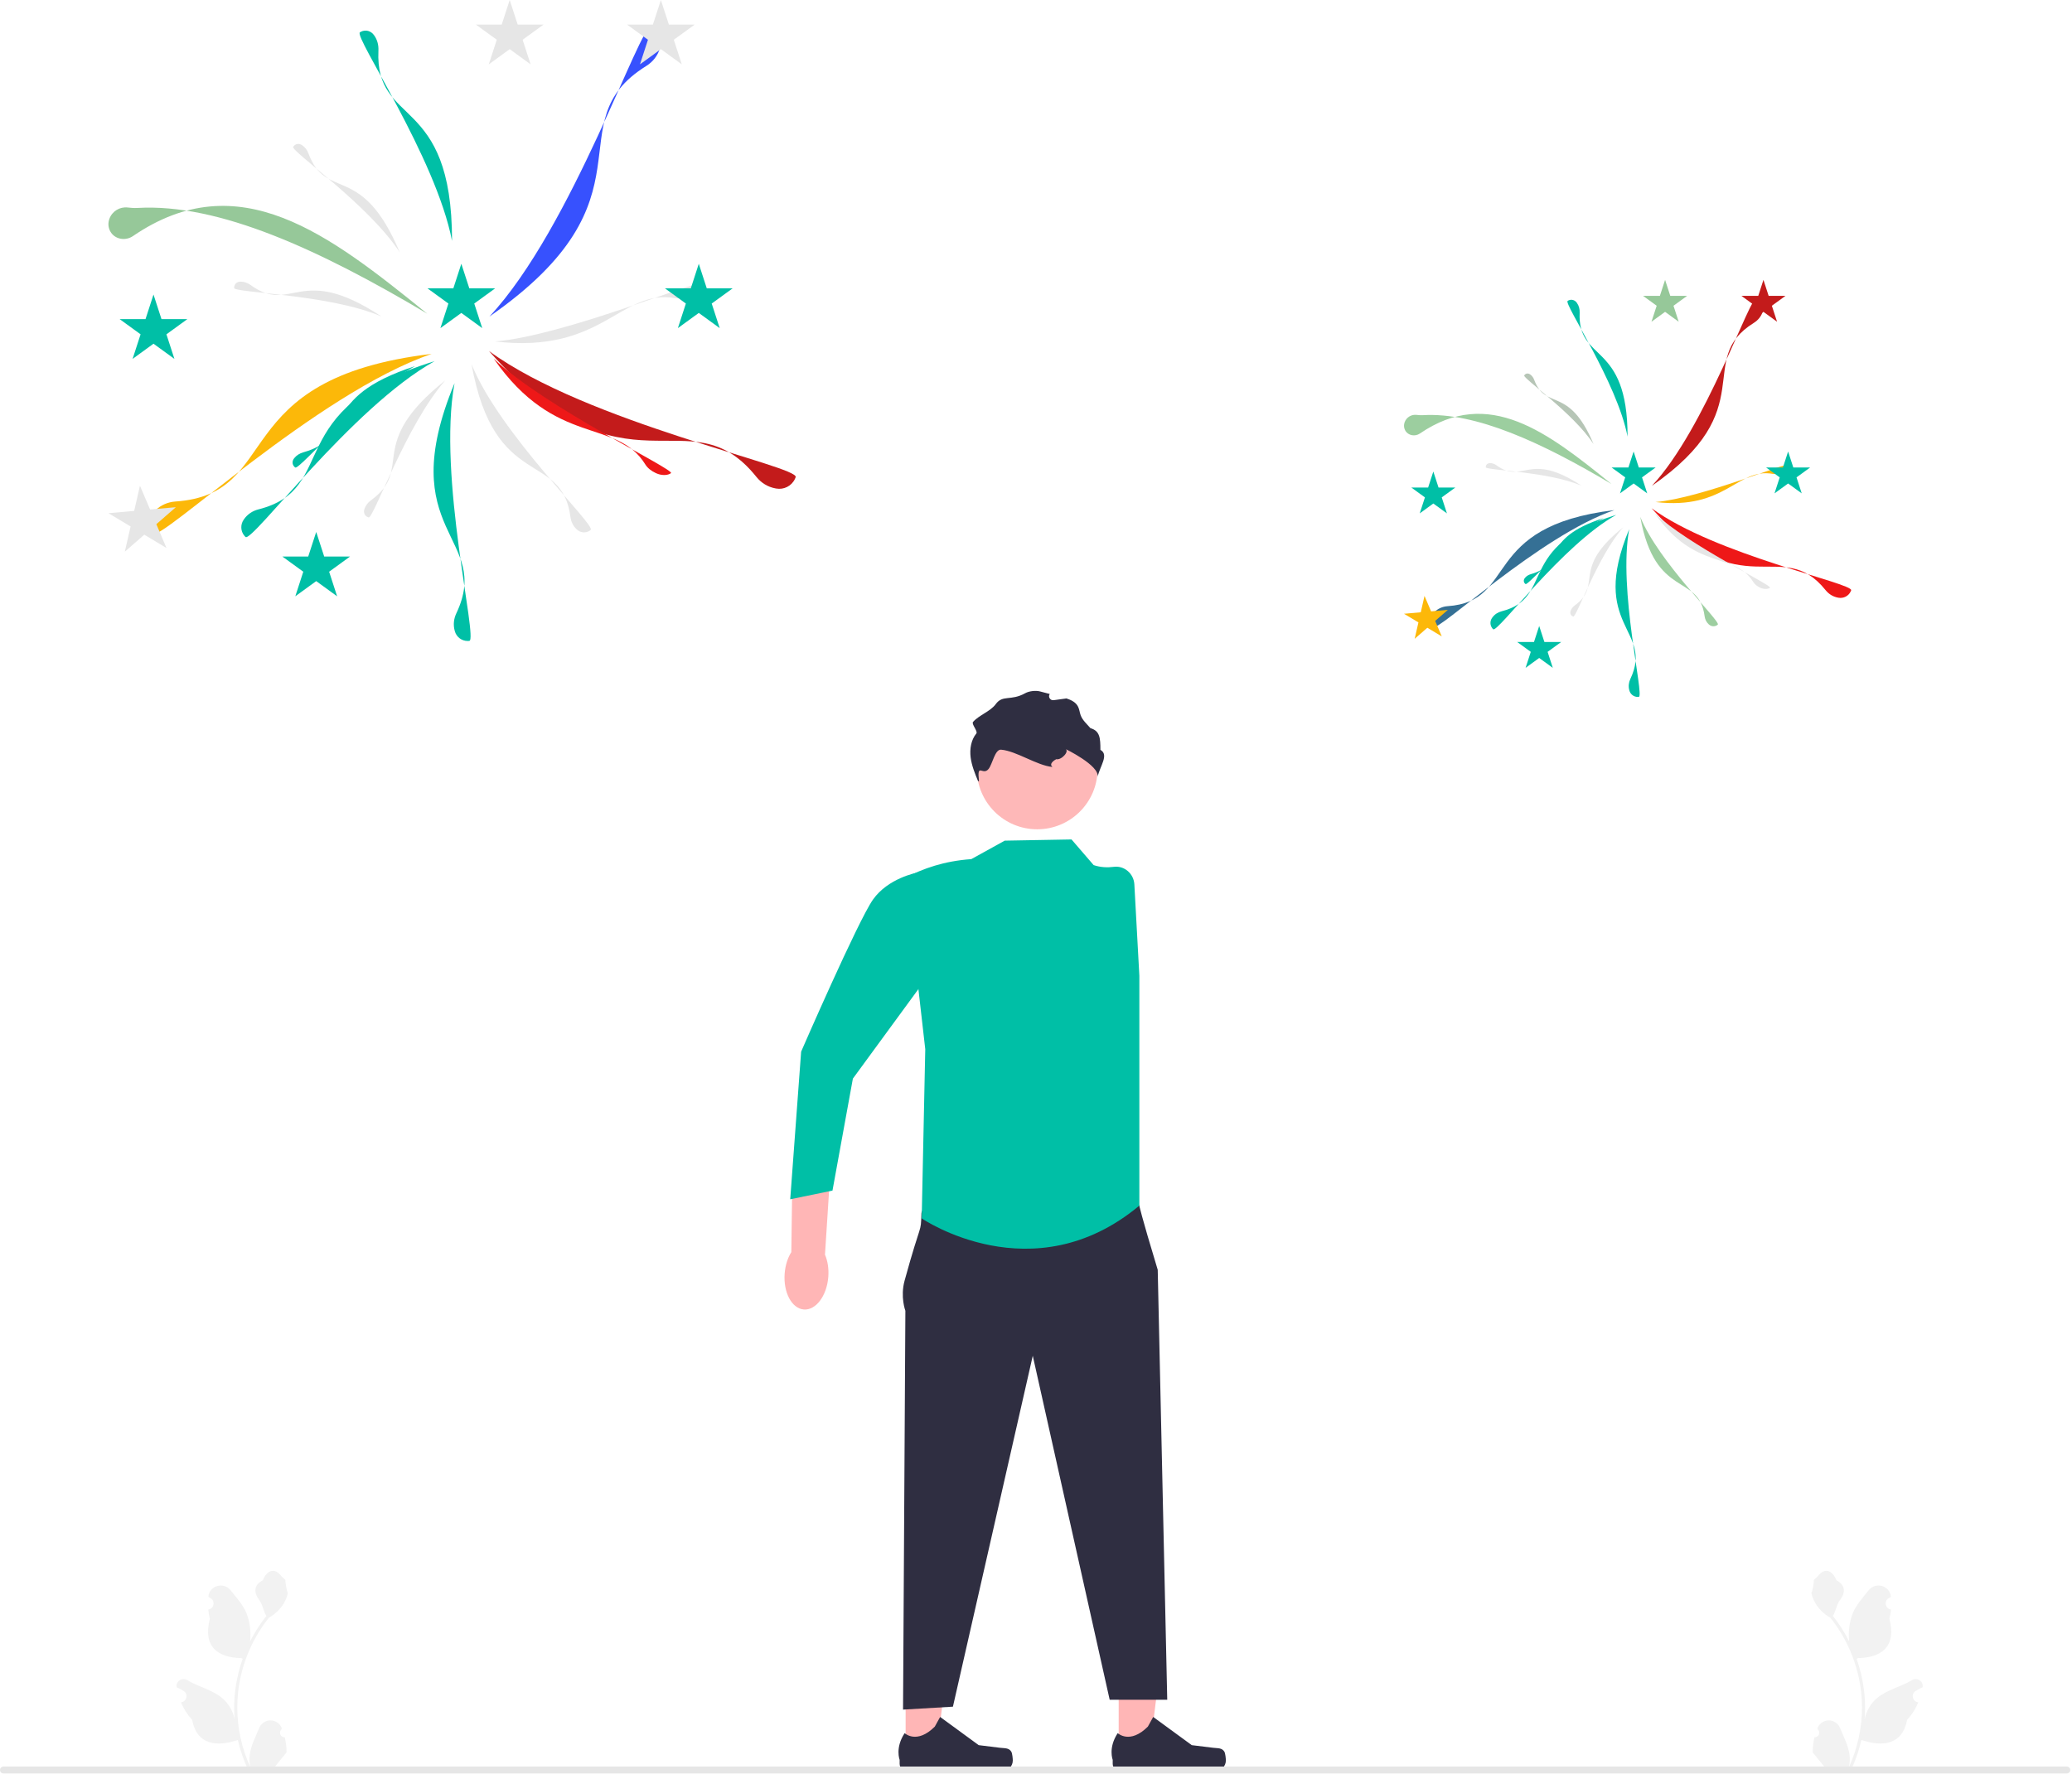 <svg width="612" height="524" viewBox="0 0 612 524" fill="none" xmlns="http://www.w3.org/2000/svg">
<g clip-path="url(#clip0_92_32)">
<path d="M84.105 513.252C82.888 513.328 82.215 511.816 83.136 510.934L83.228 510.57L83.191 510.483C81.96 507.548 77.789 507.568 76.569 510.507C75.486 513.116 74.107 515.729 73.767 518.487C73.615 519.705 73.683 520.945 73.954 522.14C71.416 516.596 70.08 510.543 70.08 504.455C70.08 502.925 70.164 501.396 70.335 499.87C70.476 498.622 70.67 497.381 70.921 496.152C72.279 489.509 75.221 483.182 79.463 477.896C81.503 476.782 83.203 475.039 84.231 472.95C84.6 472.197 84.889 471.386 85.026 470.561C84.794 470.591 84.151 467.056 84.326 466.839C84.002 466.349 83.424 466.105 83.07 465.626C81.313 463.244 78.893 463.66 77.629 466.896C74.93 468.259 74.904 470.518 76.56 472.691C77.614 474.074 77.759 475.945 78.683 477.425C78.588 477.546 78.489 477.664 78.394 477.786C76.65 480.023 75.141 482.428 73.869 484.955C74.229 482.147 73.698 478.764 72.793 476.584C71.763 474.099 69.833 472.007 68.133 469.859C66.091 467.279 61.904 468.405 61.545 471.676L61.535 471.771C61.787 471.913 62.034 472.064 62.276 472.224C63.654 473.136 63.178 475.272 61.545 475.524L61.508 475.53C61.599 476.439 61.755 477.341 61.983 478.228C59.803 486.661 64.511 489.733 71.233 489.871C71.382 489.947 71.526 490.023 71.674 490.095C70.993 492.013 70.449 493.98 70.046 495.974C69.685 497.735 69.433 499.516 69.293 501.304C69.118 503.561 69.133 505.828 69.323 508.081L69.312 508.001C68.829 505.52 67.481 503.203 65.526 501.597C62.612 499.204 58.496 498.323 55.353 496.399C53.84 495.473 51.901 496.67 52.165 498.424L52.178 498.508C52.646 498.698 53.103 498.919 53.544 499.166C53.797 499.308 54.044 499.46 54.286 499.619C55.664 500.531 55.188 502.667 53.554 502.919L53.517 502.925L53.441 502.937C54.244 504.843 55.363 506.612 56.763 508.138C58.127 515.5 63.983 516.198 70.248 514.055H70.251C70.936 517.038 71.937 519.952 73.223 522.73H83.839C83.877 522.612 83.911 522.49 83.945 522.372C82.964 522.433 81.974 522.376 81.008 522.197C81.796 521.231 82.583 520.257 83.371 519.29C83.39 519.271 83.405 519.252 83.42 519.233C83.82 518.738 84.223 518.248 84.623 517.753C84.648 516.235 84.466 514.72 84.105 513.252Z" fill="#F2F2F2"/>
<path d="M535.947 513.252C537.164 513.328 537.837 511.816 536.916 510.934L536.824 510.57L536.861 510.483C538.091 507.548 542.263 507.568 543.483 510.507C544.566 513.116 545.945 515.729 546.285 518.487C546.437 519.705 546.368 520.945 546.098 522.14C548.636 516.596 549.972 510.543 549.972 504.455C549.972 502.925 549.888 501.396 549.717 499.87C549.576 498.622 549.382 497.381 549.131 496.152C547.772 489.509 544.831 483.182 540.589 477.896C538.549 476.782 536.848 475.039 535.821 472.95C535.452 472.197 535.163 471.386 535.026 470.561C535.258 470.591 535.901 467.056 535.726 466.839C536.049 466.349 536.628 466.105 536.982 465.626C538.738 463.244 541.159 463.66 542.423 466.896C545.122 468.259 545.148 470.518 543.492 472.691C542.438 474.074 542.293 475.945 541.369 477.425C541.464 477.546 541.563 477.664 541.658 477.786C543.402 480.023 544.911 482.428 546.183 484.955C545.823 482.147 546.354 478.764 547.259 476.584C548.289 474.099 550.219 472.007 551.919 469.859C553.961 467.279 558.147 468.405 558.507 471.676L558.517 471.771C558.265 471.913 558.018 472.064 557.776 472.224C556.398 473.136 556.874 475.272 558.507 475.524L558.544 475.53C558.453 476.439 558.297 477.341 558.068 478.228C560.249 486.661 555.541 489.733 548.819 489.871C548.67 489.947 548.526 490.023 548.377 490.095C549.058 492.013 549.603 493.98 550.006 495.974C550.367 497.735 550.619 499.516 550.759 501.304C550.934 503.561 550.919 505.828 550.729 508.081L550.74 508.001C551.223 505.52 552.57 503.203 554.526 501.597C557.44 499.204 561.556 498.323 564.699 496.399C566.212 495.473 568.151 496.67 567.887 498.424L567.874 498.508C567.406 498.698 566.949 498.919 566.508 499.166C566.255 499.308 566.008 499.46 565.766 499.619C564.388 500.531 564.864 502.667 566.497 502.919L566.534 502.925L566.61 502.937C565.808 504.843 564.689 506.612 563.289 508.138C561.925 515.5 556.069 516.198 549.804 514.055H549.8C549.115 517.038 548.115 519.952 546.829 522.73H536.213C536.175 522.612 536.141 522.49 536.106 522.372C537.088 522.433 538.077 522.376 539.044 522.197C538.256 521.231 537.469 520.257 536.681 519.29C536.662 519.271 536.647 519.252 536.631 519.233C536.232 518.738 535.829 518.248 535.429 517.753C535.404 516.235 535.586 514.72 535.947 513.252Z" fill="#F2F2F2"/>
<path d="M330.425 517.749L339.537 517.748L343.872 482.6L330.423 482.601L330.425 517.749Z" fill="#FFB6B6"/>
<path d="M361.645 517.542C361.929 518.02 362.078 519.562 362.078 520.118C362.078 521.826 360.694 523.21 358.986 523.21H330.766C329.601 523.21 328.656 522.266 328.656 521.101V519.926C328.656 519.926 327.26 516.395 330.134 512.042C330.134 512.042 333.706 515.45 339.044 510.112L340.618 507.261L352.012 515.594L358.328 516.371C359.709 516.541 360.934 516.345 361.645 517.542Z" fill="#2F2E41"/>
<path d="M267.493 517.749L276.605 517.748L280.94 482.6L267.491 482.601L267.493 517.749Z" fill="#FFB6B6"/>
<path d="M298.713 517.542C298.997 518.02 299.146 519.562 299.146 520.118C299.146 521.826 297.762 523.21 296.054 523.21H267.834C266.669 523.21 265.724 522.266 265.724 521.101V519.926C265.724 519.926 264.328 516.395 267.202 512.042C267.202 512.042 270.774 515.45 276.112 510.112L277.686 507.261L289.08 515.594L295.396 516.371C296.777 516.541 298.002 516.345 298.713 517.542Z" fill="#2F2E41"/>
<path d="M1.018 523.953H610.474C611.036 523.953 611.492 523.497 611.492 522.934C611.492 522.372 611.036 521.916 610.474 521.916H1.018C0.456 521.916 0 522.372 0 522.934C0 523.497 0.456 523.953 1.018 523.953Z" fill="#E6E6E6"/>
<path d="M333.149 351.75L336.526 356.192C336.526 356.192 336.832 358.266 341.954 375.166L344.764 502.188H327.764L305.045 400.555L281.463 504.226L266.728 505.095L267.419 387.262C267.419 387.262 265.867 383.162 267.187 378.357C272.239 359.965 271.948 364.814 272.155 358.518C272.418 350.536 333.149 351.75 333.149 351.75Z" fill="#2F2E41"/>
<path d="M306.353 245.009C316.204 245.009 324.19 237.023 324.19 227.172C324.19 217.321 316.204 209.335 306.353 209.335C296.502 209.335 288.516 217.321 288.516 227.172C288.516 237.023 296.502 245.009 306.353 245.009Z" fill="#FEB8B8"/>
<path d="M296.763 248.365L286.893 253.82C278.658 254.416 272.753 256.607 267.505 259.249L273.292 309.987L272.239 359.965C272.239 359.965 305.058 382.448 336.528 356.191V288.283L335.051 261.278C334.878 258.129 332.094 255.686 328.967 256.1C327.182 256.336 325.126 256.29 323.026 255.59L316.493 248.009L296.763 248.365Z" fill="#00BFA6"/>
<path d="M231.763 376.255C231.951 373.807 232.676 371.604 233.731 369.923L234.048 346.486L245.196 346.963L243.674 370.687C244.46 372.508 244.84 374.796 244.652 377.245C244.223 382.838 240.989 387.151 237.43 386.877C233.871 386.604 231.333 381.848 231.763 376.255Z" fill="#FFB6B6"/>
<path d="M275.766 265.66L270.644 257.879C270.644 257.879 262.289 259.474 257.849 265.773C253.41 272.073 236.629 310.707 236.629 310.707L233.407 354.321L245.888 351.75L251.911 318.674L271.276 292.212L275.766 265.66Z" fill="#00BFA6"/>
<path d="M324.19 229.538C324.86 226.138 314.521 221.189 314.54 221.195C316.144 221.707 313.62 224.648 311.972 224.301C311.972 224.301 309.549 225.533 310.869 226.593C306.319 226.203 300.24 221.879 295.69 221.489C293.86 221.329 293.151 225.742 292.001 227.172C290.261 229.362 288.516 225.007 289.16 230.809H288.9C287.95 228.519 287 226.189 286.69 223.729C286.39 221.269 286.81 218.619 288.38 216.699C288.9 216.049 286.857 213.909 287.407 213.289C289.157 211.279 292.55 210.179 294.11 208.029C296.175 205.181 298.524 207.191 302.824 204.796C303.949 204.169 305.904 203.944 307.15 204.269L310.06 205.029C309.493 205.88 310.195 207.002 311.208 206.865L315 206.349C316.43 206.809 317.79 207.489 318.43 208.799C318.82 209.579 318.89 210.489 319.19 211.309C319.74 212.819 321.04 213.909 322.08 215.129C324.876 215.943 325.026 218.033 325.026 221.538C327.631 223 324.913 226.268 324.19 229.538Z" fill="#2F2E41"/>
<path d="M32.306 64.669C33.117 62.39 35.382 61.044 37.687 61.303C38.648 61.41 39.608 61.496 40.573 61.439C64.642 60.023 94.455 73.805 126.191 92.679C97.138 69.17 70.548 48.374 39.274 69.746C37.041 71.272 33.876 70.733 32.576 68.36C32.054 67.406 31.866 66.264 32.177 65.085C32.214 64.946 32.257 64.808 32.306 64.669Z" fill="#96C899"/>
<path d="M192.839 8.282C194.823 9.547 195.639 11.953 194.978 14.097L194.903 14.339C194.241 16.492 192.797 18.301 190.885 19.491C163.516 36.53 195.204 58.335 144.551 93.531C169.079 67.284 189.254 6.502 192.319 7.992C192.496 8.077 192.669 8.174 192.839 8.282Z" fill="#3751FE"/>
<path d="M234.79 141.519C233.769 143.639 231.478 144.735 229.27 144.333L229.021 144.288C226.805 143.885 224.837 142.667 223.428 140.909C203.262 115.756 185.372 149.808 144.412 103.691C173.385 124.931 236.132 137.748 235.017 140.968C234.953 141.154 234.877 141.338 234.79 141.519Z" fill="#C31B1B"/>
<path d="M197.93 139.947C196.879 140.53 195.185 140.448 193.818 139.816L193.663 139.745C192.291 139.111 191.228 138.221 190.627 137.248C182.032 123.321 164.184 132.359 145.824 105.959C160.875 120.313 199.489 138.808 198.178 139.788C198.102 139.844 198.019 139.897 197.93 139.947Z" fill="#EE1818"/>
<path d="M206.212 84.398C205.953 85.571 204.769 86.785 203.389 87.39L203.233 87.458C201.848 88.066 200.478 88.272 199.351 88.076C183.226 85.281 178.162 104.635 146.226 100.882C166.95 99.128 206.393 82.475 206.257 84.107C206.25 84.201 206.235 84.298 206.212 84.398Z" fill="#E6E6E6"/>
<path d="M44.832 157.144C43.674 155.096 44.083 152.588 45.674 151.006L45.854 150.827C47.45 149.238 49.573 148.319 51.821 148.166C83.985 145.975 66.248 111.843 127.497 104.555C93.516 116.209 47.161 160.399 45.154 157.645C45.039 157.486 44.931 157.319 44.832 157.144Z" fill="#FCB809"/>
<path d="M174.185 156.776C172.995 157.57 171.468 157.412 170.452 156.487L170.338 156.383C169.318 155.455 168.681 154.176 168.502 152.791C165.933 132.97 146.049 145.235 139.28 107.61C147.623 128.197 176.057 155.212 174.474 156.558C174.383 156.635 174.287 156.708 174.185 156.776Z" fill="#E6E6E6"/>
<path d="M138.161 189.377C136.338 189.392 134.804 188.167 134.344 186.486L134.292 186.296C133.83 184.609 134.021 182.815 134.775 181.227C145.572 158.49 115.797 157.684 134.255 113.212C129.144 140.759 141.243 189.02 138.621 189.347C138.47 189.366 138.316 189.376 138.161 189.377Z" fill="#00BFA6"/>
<path d="M72.195 158.306C71.021 156.912 70.986 154.949 71.988 153.522L72.101 153.361C73.105 151.929 74.608 150.932 76.313 150.499C100.709 144.309 82.336 120.865 128.358 106.71C103.884 120.348 74.437 160.452 72.513 158.641C72.402 158.537 72.296 158.425 72.195 158.306Z" fill="#00BFA6"/>
<path d="M86.998 137.952C86.255 137.258 86.235 136.214 86.871 135.413L86.943 135.323C87.582 134.519 88.535 133.925 89.616 133.625C105.086 129.321 93.468 117.596 122.653 108.158C107.126 116.43 88.416 139.002 87.198 138.117C87.128 138.066 87.061 138.011 86.998 137.952Z" fill="#00BFA6"/>
<path d="M108.632 152.785C107.693 152.396 107.307 151.426 107.622 150.453L107.657 150.343C107.972 149.366 108.656 148.475 109.563 147.814C122.533 138.348 107.536 131.454 131.542 112.361C119.913 125.563 110.329 153.27 108.878 152.869C108.794 152.846 108.712 152.818 108.632 152.785Z" fill="#E6E6E6"/>
<path d="M45.34 87.024L47.699 94.285H55.334L49.157 98.772L51.517 106.033L45.34 101.546L39.164 106.033L41.523 98.772L35.346 94.285H42.981L45.34 87.024Z" fill="#00BFA6"/>
<path d="M150.548 0L152.907 7.261H160.542L154.365 11.748L156.725 19.009L150.548 14.522L144.372 19.009L146.731 11.748L140.554 7.261H148.189L150.548 0Z" fill="#E6E6E6"/>
<path d="M206.399 77.932L208.758 85.193H216.393L210.217 89.68L212.576 96.941L206.399 92.454L200.223 96.941L202.582 89.68L196.406 85.193H204.04L206.399 77.932Z" fill="#00BFA6"/>
<path d="M93.398 157.162L95.757 164.423H103.392L97.215 168.911L99.575 176.172L93.398 171.684L87.222 176.172L89.581 168.911L83.404 164.423H91.039L93.398 157.162Z" fill="#00BFA6"/>
<path d="M136.261 77.932L138.62 85.193H146.254L140.078 89.68L142.437 96.941L136.261 92.454L130.084 96.941L132.443 89.68L126.267 85.193H133.901L136.261 77.932Z" fill="#00BFA6"/>
<path d="M195.204 0L197.563 7.261H205.197L199.021 11.748L201.38 19.009L195.204 14.522L189.027 19.009L191.386 11.748L185.21 7.261H192.844L195.204 0Z" fill="#E6E6E6"/>
<path d="M41.339 143.502L44.331 150.526L51.935 149.851L46.18 154.867L49.171 161.891L42.623 157.967L36.867 162.983L38.575 155.542L32.026 151.618L39.631 150.943L41.339 143.502Z" fill="#E6E6E6"/>
<path d="M106.65 9.354C108.027 8.676 109.575 9.133 110.451 10.362L110.55 10.5C111.43 11.733 111.848 13.292 111.775 14.887C110.725 37.711 133.553 27.509 133.516 71.181C128.745 46.438 104.424 10.776 106.31 9.547C106.419 9.477 106.532 9.412 106.65 9.354Z" fill="#00BFA6"/>
<path d="M86.741 43.185C87.351 42.423 88.353 42.318 89.171 42.856L89.263 42.917C90.085 43.456 90.727 44.313 91.098 45.314C96.407 59.643 106.794 47.648 118.078 74.572C108.95 60.516 85.839 44.618 86.597 43.389C86.641 43.319 86.689 43.251 86.741 43.185Z" fill="#E6E6E6"/>
<path d="M69.168 84.835C69.252 83.863 70.026 83.218 71.005 83.211L71.116 83.21C72.098 83.202 73.108 83.556 73.973 84.182C86.353 93.141 88.318 77.395 112.666 93.501C97.264 86.893 69.215 86.528 69.162 85.085C69.159 85.002 69.161 84.919 69.168 84.835Z" fill="#E6E6E6"/>
<path d="M414.878 124.763C415.406 123.28 416.879 122.404 418.379 122.573C419.004 122.643 419.629 122.698 420.257 122.661C435.917 121.74 455.314 130.707 475.963 142.987C457.06 127.692 439.76 114.161 419.412 128.066C417.958 129.059 415.899 128.708 415.054 127.164C414.714 126.544 414.591 125.801 414.794 125.034C414.818 124.943 414.846 124.853 414.878 124.763Z" fill="#229129" fill-opacity="0.447"/>
<path d="M519.327 88.076C520.618 88.899 521.149 90.464 520.719 91.859L520.67 92.016C520.239 93.417 519.3 94.594 518.055 95.368C500.248 106.454 520.865 120.642 487.909 143.542C503.868 126.464 516.994 86.917 518.989 87.886C519.104 87.942 519.216 88.005 519.327 88.076Z" fill="#C31B1B"/>
<path d="M546.622 174.764C545.958 176.144 544.467 176.857 543.03 176.595L542.868 176.566C541.426 176.304 540.146 175.511 539.23 174.368C526.108 158.002 514.469 180.158 487.818 150.152C506.669 163.972 547.495 172.311 546.769 174.406C546.728 174.527 546.679 174.646 546.622 174.764Z" fill="#EE1818"/>
<path d="M522.639 173.742C521.956 174.121 520.853 174.068 519.964 173.657L519.863 173.61C518.97 173.198 518.279 172.619 517.888 171.986C512.295 162.924 500.683 168.804 488.737 151.628C498.53 160.967 523.654 173 522.8 173.638C522.751 173.675 522.697 173.709 522.639 173.742Z" fill="#E6E6E6"/>
<path d="M528.028 137.6C527.859 138.363 527.089 139.153 526.191 139.546L526.09 139.591C525.189 139.986 524.297 140.12 523.564 139.993C513.072 138.174 509.777 150.766 488.998 148.325C502.482 147.183 528.146 136.348 528.057 137.41C528.052 137.471 528.043 137.534 528.028 137.6Z" fill="#FCB809"/>
<path d="M423.028 184.931C422.275 183.598 422.541 181.967 423.576 180.937L423.693 180.821C424.731 179.786 426.113 179.189 427.575 179.089C448.503 177.663 436.962 155.456 476.813 150.714C454.703 158.297 424.543 187.049 423.238 185.257C423.162 185.153 423.092 185.045 423.028 184.931Z" fill="#357095"/>
<path d="M507.19 184.691C506.416 185.208 505.422 185.105 504.761 184.503L504.687 184.435C504.023 183.832 503.609 182.999 503.492 182.098C501.821 169.202 488.883 177.182 484.479 152.702C489.907 166.097 508.407 183.674 507.378 184.549C507.319 184.6 507.256 184.647 507.19 184.691Z" fill="#229129" fill-opacity="0.443"/>
<path d="M483.751 205.903C482.565 205.913 481.567 205.115 481.268 204.021L481.234 203.898C480.933 202.8 481.058 201.633 481.548 200.6C488.573 185.807 469.2 185.282 481.21 156.347C477.885 174.27 485.757 205.671 484.051 205.883C483.952 205.895 483.852 205.902 483.751 205.903Z" fill="#00BFA6"/>
<path d="M440.832 185.687C440.068 184.78 440.045 183.502 440.696 182.574L440.77 182.469C441.423 181.537 442.401 180.889 443.51 180.607C459.384 176.58 447.429 161.326 477.373 152.116C461.449 160.99 442.29 187.083 441.038 185.905C440.966 185.837 440.897 185.764 440.832 185.687Z" fill="#00BFA6"/>
<path d="M450.462 172.444C449.979 171.992 449.966 171.313 450.38 170.792L450.427 170.733C450.842 170.21 451.463 169.824 452.166 169.628C462.231 166.828 454.672 159.199 473.661 153.058C463.558 158.441 451.385 173.127 450.593 172.551C450.547 172.518 450.504 172.482 450.462 172.444Z" fill="#00BFA6"/>
<path d="M464.538 182.095C463.928 181.842 463.677 181.21 463.881 180.577L463.904 180.506C464.109 179.87 464.554 179.29 465.144 178.86C473.583 172.701 463.825 168.215 479.445 155.793C471.878 164.383 465.643 182.41 464.699 182.149C464.644 182.134 464.591 182.116 464.538 182.095Z" fill="#E6E6E6"/>
<path d="M423.358 139.308L424.893 144.032H429.861L425.842 146.952L427.377 151.676L423.358 148.756L419.34 151.676L420.875 146.952L416.856 144.032H421.824L423.358 139.308Z" fill="#00BFA6"/>
<path d="M491.811 82.687L493.346 87.411H498.313L494.295 90.331L495.83 95.055L491.811 92.135L487.792 95.055L489.327 90.331L485.309 87.411H490.276L491.811 82.687Z" fill="#96C899"/>
<path d="M528.15 133.392L529.685 138.116H534.652L530.633 141.036L532.168 145.76L528.15 142.841L524.131 145.76L525.666 141.036L521.647 138.116H526.615L528.15 133.392Z" fill="#00BFA6"/>
<path d="M454.627 184.943L456.162 189.667H461.129L457.11 192.587L458.645 197.311L454.627 194.391L450.608 197.311L452.143 192.587L448.125 189.667H453.092L454.627 184.943Z" fill="#00BFA6"/>
<path d="M482.515 133.392L484.05 138.116H489.017L484.999 141.036L486.534 145.76L482.515 142.841L478.496 145.76L480.031 141.036L476.013 138.116H480.98L482.515 133.392Z" fill="#00BFA6"/>
<path d="M520.865 82.687L522.4 87.411H527.368L523.349 90.331L524.884 95.055L520.865 92.135L516.847 95.055L518.382 90.331L514.363 87.411H519.33L520.865 82.687Z" fill="#C31B1B"/>
<path d="M420.755 176.055L422.702 180.625L427.649 180.186L423.905 183.449L425.851 188.019L421.59 185.466L417.845 188.73L418.957 183.888L414.696 181.335L419.644 180.896L420.755 176.055Z" fill="#FCB809"/>
<path d="M463.249 88.773C464.145 88.332 465.152 88.629 465.722 89.428L465.786 89.519C466.359 90.32 466.631 91.335 466.583 92.373C465.9 107.223 480.753 100.585 480.729 129C477.625 112.901 461.801 89.698 463.028 88.899C463.099 88.853 463.172 88.811 463.249 88.773Z" fill="#00BFA6"/>
<path d="M450.295 110.785C450.692 110.289 451.344 110.221 451.877 110.571L451.937 110.61C452.471 110.961 452.889 111.518 453.13 112.17C456.584 121.493 463.343 113.688 470.684 131.206C464.746 122.061 449.709 111.717 450.202 110.918C450.23 110.872 450.261 110.827 450.295 110.785Z" fill="#245122" fill-opacity="0.329"/>
<path d="M438.862 137.884C438.916 137.251 439.42 136.832 440.057 136.827L440.129 136.826C440.768 136.821 441.426 137.052 441.988 137.459C450.043 143.288 451.321 133.043 467.163 143.522C457.142 139.222 438.893 138.985 438.858 138.046C438.856 137.992 438.857 137.938 438.862 137.884Z" fill="#E6E6E6"/>
</g>
<defs>
<clipPath id="clip0_92_32">
<rect width="611.492" height="523.953" fill="white"/>
</clipPath>
</defs>
</svg>
